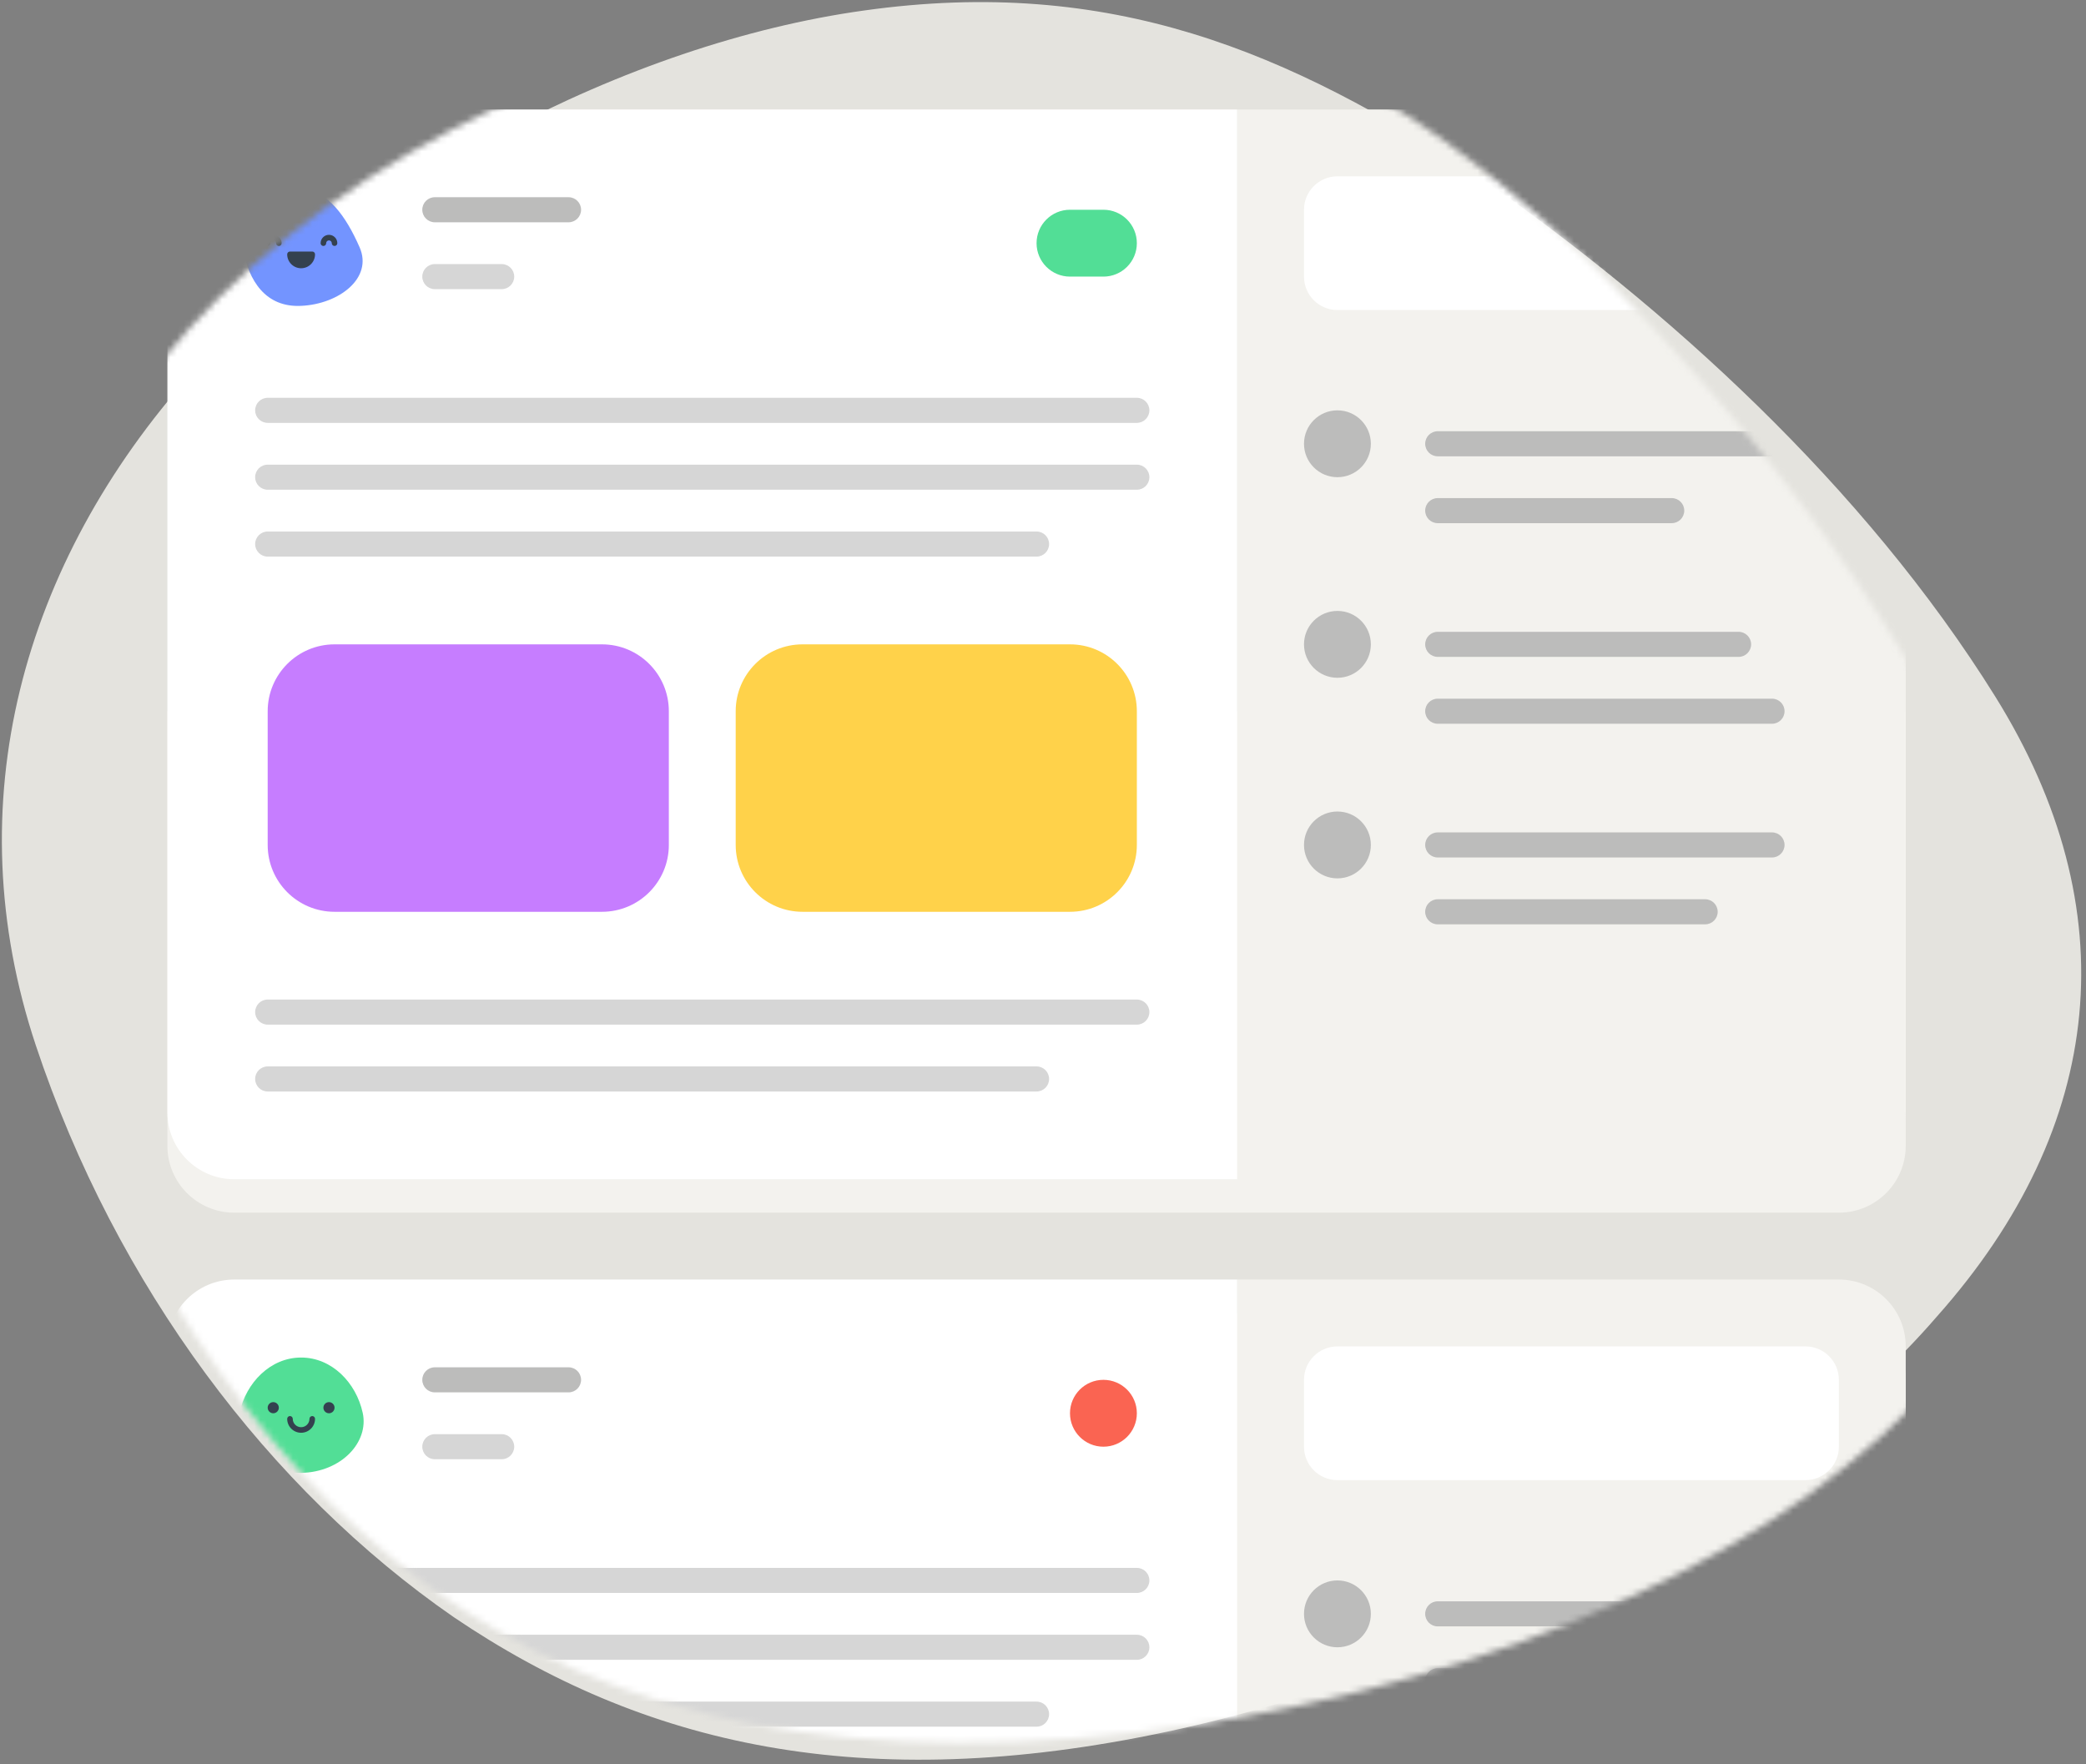 <?xml version="1.0" encoding="UTF-8"?>
<svg width="324px" height="274px" viewBox="0 0 324 274" version="1.1" xmlns="http://www.w3.org/2000/svg" xmlns:xlink="http://www.w3.org/1999/xlink">
    <rect x="0" y="0" width="324" height="274" fill="#808080" stroke="none"/>
    <!-- Generator: Sketch 48.1 (47250) - http://www.bohemiancoding.com/sketch -->
    <title>BG</title>
    <desc>Created with Sketch.</desc>
    <defs>
        <path d="M23.133,162.007 C17.362,122.988 33.988,87.939 65.143,63.411 C95.684,38.814 140.757,24.737 177.713,26.089 C216.362,27.442 241.534,43.746 267.451,68.27 C292.283,92.862 317.861,125.673 332.294,161.608 C346.726,197.566 337.727,230.177 306.62,254.784 C276.598,279.303 224.468,295.817 177.713,297.527 C129.268,299.237 97.037,285.368 71.641,260.766 C46.856,236.254 28.906,201.005 23.133,162.007" id="path-1"></path>
    </defs>
    <g id="Empty-board-(m)" stroke="none" stroke-width="1" fill="none" fill-rule="evenodd" transform="translate(-27, -169)">
        <g id="Group-9" transform="translate(7, 142)">
            <g id="Graphic">
                <g id="BG">
                    <mask id="mask-2" fill="white">
                        <use xlink:href="#path-1"></use>
                    </mask>
                    <use id="Blob" fill="#E4E3DE" transform="translate(180.5, 161.834) rotate(-10) translate(-180.5, -161.834) " xlink:href="#path-1"></use>
                    <g id="Topic" mask="url(#mask-2)">
                        <g transform="translate(46, 44)">
                            <g id="2" transform="translate(0, 181.731)">
                                <path d="M259.615,5.192 L166.154,5.192 L10.385,5.192 C4.65,5.192 0,9.842 0,15.577 L0,80.635 C0,85.243 3.034,89.305 7.457,90.599 C12.177,91.979 17.91,93.462 20.769,93.462 C26.121,93.462 36.186,88.269 41.538,88.269 C46.89,88.269 56.956,93.462 62.308,93.462 C67.66,93.462 77.725,88.269 83.077,88.269 C88.429,88.269 98.494,93.462 103.846,93.462 C109.198,93.462 119.263,88.269 124.615,88.269 C129.967,88.269 140.033,93.462 145.385,93.462 C150.737,93.462 160.802,88.269 166.154,88.269 C171.506,88.269 181.571,93.462 186.923,93.462 C192.275,93.462 202.34,88.269 207.692,88.269 C213.044,88.269 223.11,93.462 228.462,93.462 C233.814,93.462 243.879,88.269 249.231,88.269 C251.024,88.269 253.947,88.852 257.042,89.628 C263.618,91.274 270,86.346 270,79.567 L270,15.577 C270,9.842 265.351,5.192 259.615,5.192" id="Fill-2" fill="#F3F2EE"></path>
                                <path d="M270,74.374 C270,81.154 263.618,86.082 257.042,84.435 C253.947,83.66 251.024,83.077 249.231,83.077 C243.879,83.077 233.814,88.269 228.462,88.269 C223.109,88.269 213.044,83.077 207.692,83.077 C202.34,83.077 192.275,88.269 186.923,88.269 C181.571,88.269 166.154,83.077 166.154,83.077 L166.154,-0 L259.615,-0 C265.351,-0 270,4.65 270,10.384 L270,74.374 Z" id="Fill-4" fill="#F3F2EE"></path>
                                <path d="M166.154,83.077 C166.154,83.077 150.737,88.269 145.385,88.269 C140.033,88.269 129.967,83.077 124.615,83.077 C119.263,83.077 109.198,88.269 103.846,88.269 C98.494,88.269 88.429,83.077 83.077,83.077 C77.725,83.077 67.66,88.269 62.308,88.269 C56.956,88.269 46.89,83.077 41.538,83.077 C36.186,83.077 26.121,88.269 20.769,88.269 C17.91,88.269 12.177,86.787 7.457,85.406 C3.034,84.113 0,80.051 0,75.443 L0,10.385 C0,4.65 4.65,0 10.385,0 L166.154,0 L166.154,83.077 Z" id="Fill-6" fill="#FFFFFF"></path>
                                <path d="M62.308,17.524 L41.538,17.524 C40.463,17.524 39.591,16.652 39.591,15.577 C39.591,14.501 40.463,13.63 41.538,13.63 L62.308,13.63 C63.383,13.63 64.255,14.501 64.255,15.577 C64.255,16.652 63.383,17.524 62.308,17.524" id="Fill-8" fill="#BCBCBB"></path>
                                <path d="M150.577,48.678 L15.577,48.678 C14.501,48.678 13.63,47.806 13.63,46.731 C13.63,45.655 14.501,44.784 15.577,44.784 L150.577,44.784 C151.652,44.784 152.524,45.655 152.524,46.731 C152.524,47.806 151.652,48.678 150.577,48.678" id="Fill-10" fill="#D6D6D6"></path>
                                <path d="M150.577,59.062 L15.577,59.062 C14.501,59.062 13.63,58.191 13.63,57.115 C13.63,56.04 14.501,55.168 15.577,55.168 L150.577,55.168 C151.652,55.168 152.524,56.04 152.524,57.115 C152.524,58.191 151.652,59.062 150.577,59.062" id="Fill-12" fill="#D6D6D6"></path>
                                <path d="M135,69.447 L15.577,69.447 C14.501,69.447 13.63,68.575 13.63,67.5 C13.63,66.425 14.501,65.553 15.577,65.553 L135,65.553 C136.075,65.553 136.947,66.425 136.947,67.5 C136.947,68.575 136.075,69.447 135,69.447" id="Fill-14" fill="#D6D6D6"></path>
                                <path d="M51.923,27.909 L41.538,27.909 C40.463,27.909 39.591,27.037 39.591,25.962 C39.591,24.886 40.463,24.014 41.538,24.014 L51.923,24.014 C52.999,24.014 53.87,24.886 53.87,25.962 C53.87,27.037 52.999,27.909 51.923,27.909" id="Fill-16" fill="#D6D6D6"></path>
                                <path d="M254.423,31.154 L181.731,31.154 C178.863,31.154 176.538,28.829 176.538,25.962 L176.538,15.577 C176.538,12.709 178.863,10.385 181.731,10.385 L254.423,10.385 C257.291,10.385 259.615,12.709 259.615,15.577 L259.615,25.962 C259.615,28.829 257.291,31.154 254.423,31.154" id="Fill-18" fill="#FFFFFF"></path>
                                <path d="M11.201,20.705 C12.226,16.005 16.004,12.113 20.769,12.115 C25.534,12.113 29.311,16.005 30.337,20.705 C31.333,25.238 27.047,29.897 20.769,30.036 C14.492,29.897 10.205,25.238 11.201,20.705" id="Fill-20" fill="#52DE96"></path>
                                <path d="M20.769,23.798 C19.576,23.798 18.606,22.828 18.606,21.635 C18.606,21.396 18.799,21.202 19.038,21.202 C19.278,21.202 19.471,21.396 19.471,21.635 C19.471,22.351 20.053,22.933 20.769,22.933 C21.485,22.933 22.067,22.351 22.067,21.635 C22.067,21.396 22.261,21.202 22.5,21.202 C22.739,21.202 22.932,21.396 22.932,21.635 C22.932,22.828 21.962,23.798 20.769,23.798" id="Fill-22" fill="#34414F"></path>
                                <path d="M15.577,19.904 C15.577,19.426 15.964,19.039 16.442,19.039 C16.92,19.039 17.308,19.426 17.308,19.904 C17.308,20.381 16.92,20.769 16.442,20.769 C15.964,20.769 15.577,20.381 15.577,19.904" id="Fill-24" fill="#34414F"></path>
                                <path d="M24.231,19.904 C24.231,19.426 24.618,19.039 25.096,19.039 C25.574,19.039 25.962,19.426 25.962,19.904 C25.962,20.381 25.574,20.769 25.096,20.769 C24.618,20.769 24.231,20.381 24.231,19.904" id="Fill-26" fill="#34414F"></path>
                                <path d="M254.423,53.87 L197.308,53.87 C196.232,53.87 195.361,52.999 195.361,51.923 C195.361,50.848 196.232,49.976 197.308,49.976 L254.423,49.976 C255.499,49.976 256.37,50.848 256.37,51.923 C256.37,52.999 255.499,53.87 254.423,53.87" id="Fill-28" fill="#BCBCBB"></path>
                                <path d="M233.654,64.255 L197.308,64.255 C196.232,64.255 195.361,63.383 195.361,62.308 C195.361,61.232 196.232,60.361 197.308,60.361 L233.654,60.361 C234.729,60.361 235.601,61.232 235.601,62.308 C235.601,63.383 234.729,64.255 233.654,64.255" id="Fill-30" fill="#BCBCBB"></path>
                                <path d="M176.538,51.923 C176.538,49.056 178.863,46.731 181.731,46.731 C184.598,46.731 186.923,49.056 186.923,51.923 C186.923,54.791 184.598,57.115 181.731,57.115 C178.863,57.115 176.538,54.791 176.538,51.923" id="Fill-32" fill="#BCBCBB"></path>
                                <path d="M150.577,20.769 C150.577,23.637 148.252,25.962 145.385,25.962 C142.517,25.962 140.192,23.637 140.192,20.769 C140.192,17.902 142.517,15.577 145.385,15.577 C148.252,15.577 150.577,17.902 150.577,20.769" id="Fill-34" fill="#FA6452"></path>
                            </g>
                            <g id="1">
                                <path d="M259.615,171.346 L10.385,171.346 C4.65,171.346 0,166.696 0,160.962 L0,93.462 L270,93.462 L270,160.962 C270,166.696 265.351,171.346 259.615,171.346" id="Fill-2" fill="#F3F2EE"></path>
                                <path d="M259.615,166.154 L166.154,166.154 L166.154,0 L259.615,0 C265.351,0 270,4.65 270,10.385 L270,155.769 C270,161.504 265.351,166.154 259.615,166.154" id="Fill-4" fill="#F3F2EE"></path>
                                <path d="M166.154,166.154 L10.385,166.154 C4.65,166.154 0,161.504 0,155.769 L0,10.385 C0,4.65 4.65,0 10.385,0 L166.154,0 L166.154,166.154 Z" id="Fill-6" fill="#FFFFFF"></path>
                                <path d="M62.308,17.524 L41.538,17.524 C40.463,17.524 39.591,16.652 39.591,15.577 C39.591,14.501 40.463,13.63 41.538,13.63 L62.308,13.63 C63.383,13.63 64.255,14.501 64.255,15.577 C64.255,16.652 63.383,17.524 62.308,17.524" id="Fill-8" fill="#BCBCBB"></path>
                                <path d="M150.577,48.678 L15.577,48.678 C14.501,48.678 13.63,47.806 13.63,46.731 C13.63,45.655 14.501,44.784 15.577,44.784 L150.577,44.784 C151.652,44.784 152.524,45.655 152.524,46.731 C152.524,47.806 151.652,48.678 150.577,48.678" id="Fill-10" fill="#D6D6D6"></path>
                                <path d="M150.577,59.062 L15.577,59.062 C14.501,59.062 13.63,58.191 13.63,57.115 C13.63,56.04 14.501,55.168 15.577,55.168 L150.577,55.168 C151.652,55.168 152.524,56.04 152.524,57.115 C152.524,58.191 151.652,59.062 150.577,59.062" id="Fill-12" fill="#D6D6D6"></path>
                                <path d="M135,69.447 L15.577,69.447 C14.501,69.447 13.63,68.575 13.63,67.5 C13.63,66.425 14.501,65.553 15.577,65.553 L135,65.553 C136.075,65.553 136.947,66.425 136.947,67.5 C136.947,68.575 136.075,69.447 135,69.447" id="Fill-14" fill="#D6D6D6"></path>
                                <path d="M150.577,142.139 L15.577,142.139 C14.501,142.139 13.63,141.268 13.63,140.192 C13.63,139.117 14.501,138.245 15.577,138.245 L150.577,138.245 C151.652,138.245 152.524,139.117 152.524,140.192 C152.524,141.268 151.652,142.139 150.577,142.139" id="Fill-16" fill="#D6D6D6"></path>
                                <path d="M135,152.524 L15.577,152.524 C14.501,152.524 13.63,151.652 13.63,150.577 C13.63,149.501 14.501,148.63 15.577,148.63 L135,148.63 C136.075,148.63 136.947,149.501 136.947,150.577 C136.947,151.652 136.075,152.524 135,152.524" id="Fill-18" fill="#D6D6D6"></path>
                                <path d="M51.923,27.909 L41.538,27.909 C40.463,27.909 39.591,27.037 39.591,25.962 C39.591,24.886 40.463,24.014 41.538,24.014 L51.923,24.014 C52.999,24.014 53.87,24.886 53.87,25.962 C53.87,27.037 52.999,27.909 51.923,27.909" id="Fill-20" fill="#D6D6D6"></path>
                                <path d="M11.686,21.432 C10.779,16.178 16.197,12.122 20.769,12.331 C24.908,12.542 27.752,16.622 29.853,21.405 C31.954,26.182 26.669,30.238 20.769,30.504 C15.303,30.772 12.592,26.691 11.686,21.432" id="Fill-22" fill="#7394FF"></path>
                                <path d="M22.5,22.067 L19.039,22.067 C18.8,22.067 18.606,22.261 18.606,22.5 C18.606,23.693 19.577,24.663 20.769,24.663 C21.962,24.663 22.933,23.693 22.933,22.5 C22.933,22.261 22.739,22.067 22.5,22.067" id="Fill-24" fill="#34414F"></path>
                                <path d="M17.308,21.202 C17.069,21.202 16.875,21.008 16.875,20.769 C16.875,20.531 16.681,20.337 16.442,20.337 C16.204,20.337 16.01,20.531 16.01,20.769 C16.01,21.008 15.816,21.202 15.577,21.202 C15.338,21.202 15.144,21.008 15.144,20.769 C15.144,20.054 15.727,19.471 16.442,19.471 C17.158,19.471 17.74,20.054 17.74,20.769 C17.74,21.008 17.546,21.202 17.308,21.202" id="Fill-26" fill="#34414F"></path>
                                <path d="M25.962,21.202 C25.723,21.202 25.529,21.008 25.529,20.769 C25.529,20.531 25.335,20.337 25.096,20.337 C24.858,20.337 24.663,20.531 24.663,20.769 C24.663,21.008 24.47,21.202 24.231,21.202 C23.992,21.202 23.798,21.008 23.798,20.769 C23.798,20.054 24.38,19.471 25.096,19.471 C25.812,19.471 26.394,20.054 26.394,20.769 C26.394,21.008 26.2,21.202 25.962,21.202" id="Fill-28" fill="#34414F"></path>
                                <path d="M67.5,124.615 L25.962,124.615 C20.227,124.615 15.577,119.966 15.577,114.231 L15.577,93.462 C15.577,87.727 20.227,83.077 25.962,83.077 L67.5,83.077 C73.235,83.077 77.885,87.727 77.885,93.462 L77.885,114.231 C77.885,119.966 73.235,124.615 67.5,124.615" id="Fill-30" fill="#C67DFF"></path>
                                <path d="M140.192,124.615 L98.654,124.615 C92.919,124.615 88.269,119.966 88.269,114.231 L88.269,93.462 C88.269,87.727 92.919,83.077 98.654,83.077 L140.192,83.077 C145.927,83.077 150.577,87.727 150.577,93.462 L150.577,114.231 C150.577,119.966 145.927,124.615 140.192,124.615" id="Fill-32" fill="#FFD24A"></path>
                                <path d="M254.423,31.154 L181.731,31.154 C178.863,31.154 176.538,28.829 176.538,25.962 L176.538,15.577 C176.538,12.709 178.863,10.385 181.731,10.385 L254.423,10.385 C257.291,10.385 259.615,12.709 259.615,15.577 L259.615,25.962 C259.615,28.829 257.291,31.154 254.423,31.154" id="Fill-34" fill="#FFFFFF"></path>
                                <path d="M254.423,53.87 L197.308,53.87 C196.232,53.87 195.361,52.999 195.361,51.923 C195.361,50.848 196.232,49.976 197.308,49.976 L254.423,49.976 C255.499,49.976 256.37,50.848 256.37,51.923 C256.37,52.999 255.499,53.87 254.423,53.87" id="Fill-36" fill="#BCBCBB"></path>
                                <path d="M233.654,64.255 L197.308,64.255 C196.232,64.255 195.361,63.383 195.361,62.308 C195.361,61.232 196.232,60.361 197.308,60.361 L233.654,60.361 C234.729,60.361 235.601,61.232 235.601,62.308 C235.601,63.383 234.729,64.255 233.654,64.255" id="Fill-38" fill="#BCBCBB"></path>
                                <path d="M176.538,51.923 C176.538,49.056 178.863,46.731 181.731,46.731 C184.598,46.731 186.923,49.056 186.923,51.923 C186.923,54.791 184.598,57.115 181.731,57.115 C178.863,57.115 176.538,54.791 176.538,51.923" id="Fill-40" fill="#BCBCBB"></path>
                                <path d="M244.038,85.024 L197.308,85.024 C196.232,85.024 195.361,84.152 195.361,83.077 C195.361,82.001 196.232,81.13 197.308,81.13 L244.038,81.13 C245.114,81.13 245.986,82.001 245.986,83.077 C245.986,84.152 245.114,85.024 244.038,85.024" id="Fill-42" fill="#BCBCBB"></path>
                                <path d="M249.231,95.409 L197.308,95.409 C196.232,95.409 195.361,94.537 195.361,93.462 C195.361,92.386 196.232,91.514 197.308,91.514 L249.231,91.514 C250.306,91.514 251.178,92.386 251.178,93.462 C251.178,94.537 250.306,95.409 249.231,95.409" id="Fill-44" fill="#BCBCBB"></path>
                                <path d="M176.538,83.077 C176.538,80.209 178.863,77.885 181.731,77.885 C184.598,77.885 186.923,80.209 186.923,83.077 C186.923,85.944 184.598,88.269 181.731,88.269 C178.863,88.269 176.538,85.944 176.538,83.077" id="Fill-46" fill="#BCBCBB"></path>
                                <path d="M249.231,116.178 L197.308,116.178 C196.232,116.178 195.361,115.306 195.361,114.231 C195.361,113.155 196.232,112.284 197.308,112.284 L249.231,112.284 C250.306,112.284 251.178,113.155 251.178,114.231 C251.178,115.306 250.306,116.178 249.231,116.178" id="Fill-48" fill="#BCBCBB"></path>
                                <path d="M238.846,126.562 L197.308,126.562 C196.232,126.562 195.361,125.691 195.361,124.615 C195.361,123.54 196.232,122.668 197.308,122.668 L238.846,122.668 C239.922,122.668 240.793,123.54 240.793,124.615 C240.793,125.691 239.922,126.562 238.846,126.562" id="Fill-50" fill="#BCBCBB"></path>
                                <path d="M176.538,114.231 C176.538,111.363 178.863,109.038 181.731,109.038 C184.598,109.038 186.923,111.363 186.923,114.231 C186.923,117.098 184.598,119.423 181.731,119.423 C178.863,119.423 176.538,117.098 176.538,114.231" id="Fill-52" fill="#BCBCBB"></path>
                                <path d="M145.385,25.962 L140.192,25.962 C137.325,25.962 135,23.637 135,20.769 C135,17.902 137.325,15.577 140.192,15.577 L145.385,15.577 C148.252,15.577 150.577,17.902 150.577,20.769 C150.577,23.637 148.252,25.962 145.385,25.962" id="Fill-54" fill="#52DE96"></path>
                            </g>
                        </g>
                    </g>
                </g>
            </g>
        </g>
    </g>
</svg>